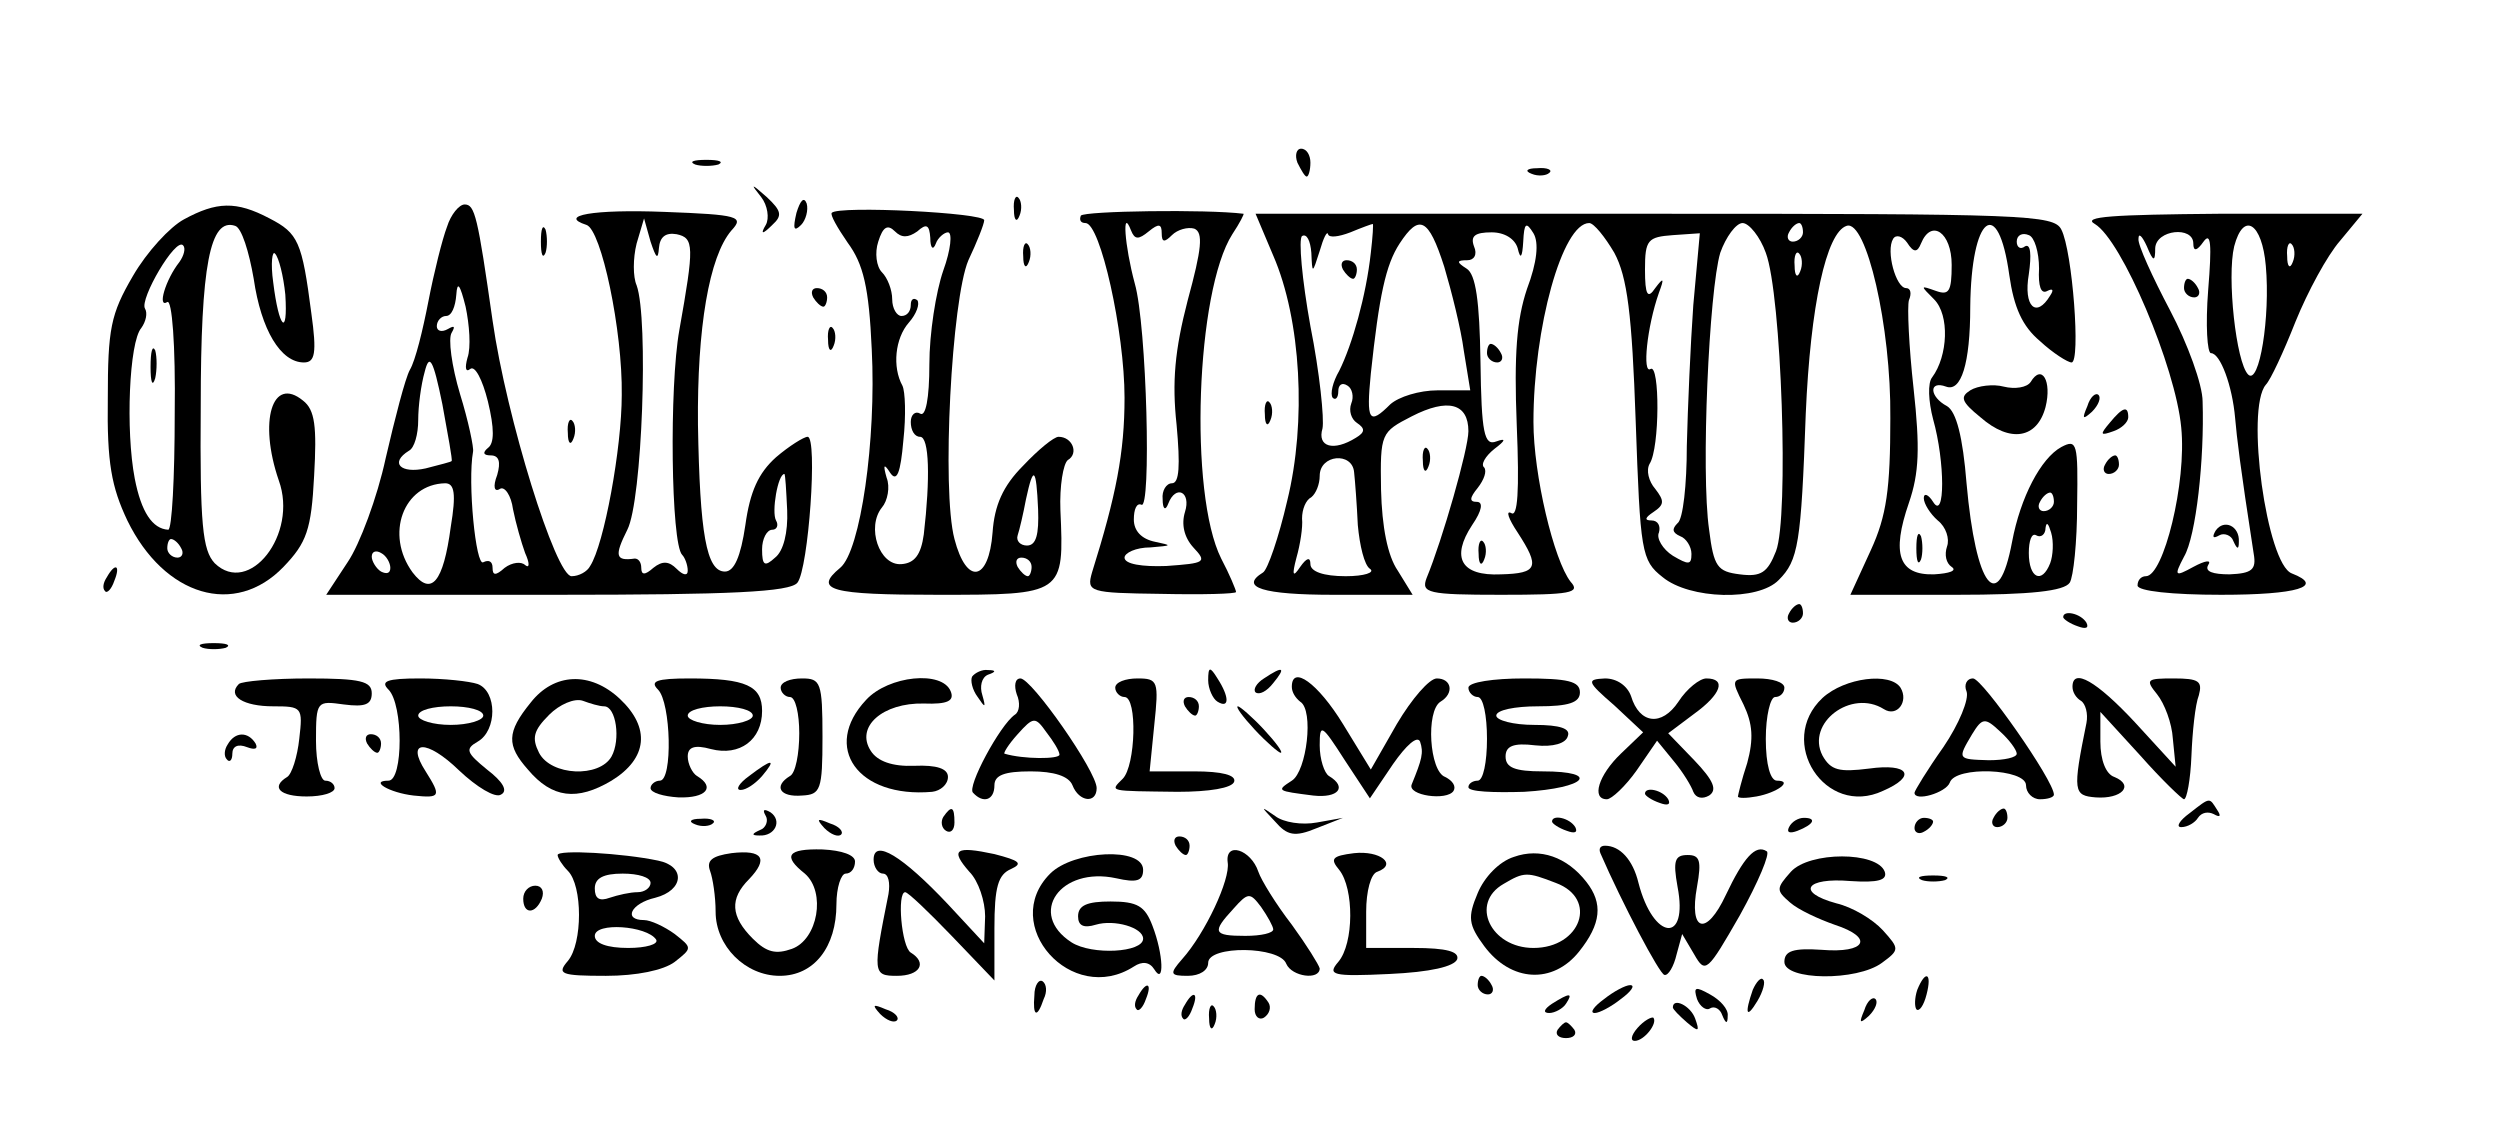 <?xml version="1.0" standalone="no"?>
<!DOCTYPE svg PUBLIC "-//W3C//DTD SVG 20010904//EN"
 "http://www.w3.org/TR/2001/REC-SVG-20010904/DTD/svg10.dtd">
<svg version="1.0" xmlns="http://www.w3.org/2000/svg"
 width="269pt" height="123pt" viewBox="0 0 269 123"
 preserveAspectRatio="xMidYMid meet">
<g transform="translate(0,123) scale(0.1,-0.1)"
fill="#000000" stroke="none">
<path d="M1396 1055 c4 -8 8 -15 10 -15 2 0 4 7 4 15 0 8 -4 15 -10 15 -5 0
-7 -7 -4 -15z"/>
<path d="M748 1053 c6 -2 18 -2 25 0 6 3 1 5 -13 5 -14 0 -19 -2 -12 -5z"/>
<path d="M1648 1043 c7 -3 16 -2 19 1 4 3 -2 6 -13 5 -11 0 -14 -3 -6 -6z"/>
<path d="M819 1018 c7 -9 9 -23 5 -30 -6 -10 -4 -11 7 0 11 10 10 15 -6 30
-17 15 -18 15 -6 0z"/>
<path d="M857 1001 c-4 -17 -3 -21 5 -13 5 5 8 16 6 23 -3 8 -7 3 -11 -10z"/>
<path d="M1091 1004 c0 -11 3 -14 6 -6 3 7 2 16 -1 19 -3 4 -6 -2 -5 -13z"/>
<path d="M198 994 c-15 -8 -40 -35 -55 -61 -24 -41 -27 -57 -27 -132 -1 -69 4
-95 21 -131 40 -82 116 -104 168 -50 25 26 30 40 33 98 3 53 1 71 -12 81 -33
27 -48 -22 -26 -86 21 -58 -32 -125 -69 -89 -13 14 -16 41 -15 169 0 152 10
203 37 194 7 -2 15 -28 20 -57 8 -55 29 -90 54 -90 12 0 14 10 8 53 -10 77
-14 86 -45 102 -36 19 -57 18 -92 -1z m-5 -46 c-15 -19 -24 -50 -13 -43 5 3 9
-45 8 -120 0 -69 -3 -125 -7 -125 -17 1 -29 19 -36 55 -10 52 -6 147 7 162 5
7 7 16 4 21 -6 10 33 77 41 68 3 -3 1 -11 -4 -18z m114 -35 c3 -47 -7 -36 -13
13 -3 21 -1 35 2 31 4 -4 9 -24 11 -44z m-112 -273 c3 -5 1 -10 -4 -10 -6 0
-11 5 -11 10 0 6 2 10 4 10 3 0 8 -4 11 -10z"/>
<path d="M162 835 c0 -16 2 -22 5 -12 2 9 2 23 0 30 -3 6 -5 -1 -5 -18z"/>
<path d="M481 986 c-5 -13 -14 -49 -20 -80 -6 -31 -14 -64 -20 -74 -5 -9 -16
-52 -26 -95 -9 -42 -28 -93 -41 -112 l-23 -35 248 0 c187 0 251 3 259 13 12
15 22 157 11 157 -4 0 -20 -10 -34 -22 -19 -17 -28 -37 -33 -73 -5 -34 -12
-50 -22 -50 -20 0 -27 41 -29 158 -1 104 12 181 36 209 14 15 8 17 -72 20 -77
3 -115 -4 -84 -14 16 -5 39 -114 38 -183 0 -57 -19 -161 -34 -184 -3 -6 -12
-11 -20 -11 -17 0 -70 170 -85 275 -16 112 -19 125 -30 125 -6 0 -15 -11 -19
-24z m228 -23 c1 12 7 17 19 15 19 -4 19 -13 3 -103 -11 -61 -9 -230 3 -242 3
-3 6 -11 6 -17 0 -6 -5 -5 -12 2 -8 8 -15 9 -25 1 -9 -8 -13 -8 -13 0 0 6 -3
10 -7 10 -21 -3 -22 3 -8 31 16 31 23 227 10 263 -4 9 -4 29 0 45 l8 27 7 -25
c6 -18 8 -20 9 -7z m-206 -118 c-3 -11 -2 -16 3 -12 5 4 13 -11 19 -35 7 -29
7 -45 0 -50 -6 -5 -5 -8 3 -8 9 0 11 -7 7 -21 -5 -13 -3 -19 3 -15 5 3 12 -7
14 -22 3 -15 9 -36 13 -47 5 -11 5 -17 0 -13 -4 4 -14 3 -22 -3 -10 -9 -13 -8
-13 0 0 7 -4 9 -10 6 -8 -5 -17 86 -11 119 1 4 -5 33 -14 62 -9 30 -13 60 -9
66 4 7 3 8 -4 4 -7 -4 -12 -2 -12 3 0 6 5 11 10 11 6 0 10 10 11 23 1 15 4 11
10 -13 4 -19 6 -44 2 -55z m-17 -111 c0 -1 -13 -4 -28 -8 -27 -6 -39 6 -18 19
6 3 10 18 10 33 0 15 3 38 7 52 5 20 9 14 19 -35 6 -33 11 -60 10 -61z m361
-53 c1 -24 -4 -44 -13 -51 -11 -10 -14 -9 -14 9 0 11 5 21 11 21 5 0 7 5 4 10
-5 9 2 50 9 50 1 0 2 -18 3 -39z m-362 -18 c-8 -60 -21 -75 -41 -49 -30 41
-10 95 35 96 10 0 12 -11 6 -47z m-65 -44 c0 -6 -4 -7 -10 -4 -5 3 -10 11 -10
16 0 6 5 7 10 4 6 -3 10 -11 10 -16z"/>
<path d="M895 1001 c-2 -2 6 -16 17 -32 17 -23 23 -48 26 -115 5 -97 -12 -217
-34 -235 -29 -24 -11 -29 105 -29 136 0 136 0 132 91 -1 26 3 50 8 54 12 7 5
25 -10 25 -5 0 -22 -14 -38 -31 -22 -22 -31 -43 -33 -72 -4 -53 -28 -57 -41
-7 -14 53 -3 258 15 300 9 19 17 39 17 43 1 8 -157 16 -164 8z m92 -20 c10 9
13 7 14 -7 0 -11 3 -14 6 -6 2 6 9 12 13 12 5 0 3 -19 -5 -41 -8 -23 -15 -68
-15 -101 0 -37 -4 -57 -10 -53 -5 3 -10 -1 -10 -9 0 -9 4 -16 10 -16 10 0 11
-45 4 -105 -3 -22 -10 -31 -24 -32 -24 -2 -38 40 -21 61 6 7 9 22 5 32 -4 14
-3 16 4 5 7 -10 11 0 14 35 3 27 2 53 -1 59 -11 20 -8 51 7 68 8 9 12 20 9 24
-4 3 -7 1 -7 -5 0 -7 -4 -12 -10 -12 -5 0 -10 8 -10 18 0 10 -5 23 -11 29 -6
6 -8 21 -4 33 5 16 10 19 18 11 7 -7 14 -7 24 0z m130 -299 c1 -27 -2 -39 -12
-39 -7 0 -12 5 -10 11 2 6 6 23 9 39 8 37 11 34 13 -11z m-7 -62 c0 -5 -2 -10
-4 -10 -3 0 -8 5 -11 10 -3 6 -1 10 4 10 6 0 11 -4 11 -10z"/>
<path d="M1163 998 c-2 -5 0 -8 5 -8 16 0 42 -117 42 -188 0 -59 -9 -105 -35
-188 -6 -21 -3 -22 74 -23 45 -1 81 0 81 2 0 2 -7 19 -16 36 -35 70 -27 288
12 349 8 12 13 22 12 22 -40 5 -171 3 -175 -2z m73 -17 c11 9 14 8 14 -2 0
-10 3 -10 11 -2 6 6 17 9 24 7 10 -4 8 -22 -7 -77 -14 -54 -17 -88 -12 -134 4
-44 3 -63 -5 -63 -6 0 -11 -8 -10 -17 0 -11 3 -13 6 -5 8 21 25 13 18 -9 -4
-13 -1 -27 9 -38 15 -16 13 -17 -29 -20 -26 -1 -45 2 -45 9 0 5 12 11 28 11
23 2 24 2 5 6 -15 3 -23 12 -23 24 0 11 3 18 8 16 11 -8 6 193 -7 238 -11 41
-14 83 -4 57 4 -10 8 -10 19 -1z"/>
<path d="M1370 955 c30 -69 36 -179 15 -264 -9 -39 -21 -74 -26 -77 -26 -16 0
-24 76 -24 l85 0 -16 26 c-11 16 -17 47 -18 87 -1 61 0 62 33 79 39 20 61 14
61 -16 0 -19 -28 -117 -45 -158 -6 -16 1 -18 80 -18 75 0 86 2 75 14 -18 23
-40 115 -40 172 0 101 31 214 60 214 5 0 17 -15 27 -32 14 -26 19 -66 23 -181
5 -141 6 -150 29 -168 29 -24 103 -26 125 -3 21 21 24 39 29 179 5 116 22 195
44 202 21 7 48 -108 47 -207 0 -76 -4 -105 -21 -142 l-22 -48 114 0 c80 0 116
4 122 13 4 6 8 44 8 84 1 66 0 71 -17 62 -22 -12 -44 -54 -53 -102 -15 -80
-39 -49 -49 63 -4 50 -11 77 -21 83 -19 10 -20 28 -1 21 16 -6 26 24 26 86 1
98 30 121 42 34 5 -35 14 -55 33 -71 14 -13 30 -23 34 -23 10 0 1 120 -11 143
-8 16 -39 17 -438 17 l-429 0 19 -45z m105 3 c-5 -46 -20 -99 -34 -127 -7 -12
-10 -25 -7 -29 3 -3 6 0 6 7 0 7 4 10 10 6 5 -3 7 -12 4 -19 -3 -8 0 -17 6
-21 9 -6 9 -10 -1 -16 -24 -15 -42 -10 -36 10 2 10 -3 60 -13 110 -9 50 -13
94 -9 97 5 3 9 -5 10 -18 1 -23 1 -23 9 2 4 14 8 22 9 18 1 -4 11 -3 24 2 12
5 23 9 24 9 1 1 0 -14 -2 -31z m79 -15 c8 -27 18 -67 21 -90 l7 -43 -35 0
c-20 0 -42 -7 -51 -15 -23 -23 -26 -18 -21 33 9 84 16 117 31 140 21 32 31 28
48 -25z m89 -24 c-11 -33 -14 -70 -11 -146 3 -72 1 -100 -6 -95 -6 3 -3 -6 7
-21 24 -37 22 -44 -18 -45 -43 -2 -54 18 -31 53 11 16 12 25 5 25 -8 0 -8 4 1
15 7 9 10 18 7 22 -4 3 1 12 11 20 12 9 13 12 2 8 -13 -5 -16 9 -17 86 -1 65
-5 94 -15 100 -11 7 -11 9 1 9 7 0 11 6 7 15 -4 11 1 15 19 15 14 0 25 -7 28
-17 3 -13 5 -10 6 7 1 20 3 22 11 9 6 -10 4 -31 -7 -60z m257 39 c17 -45 25
-285 11 -321 -9 -23 -16 -28 -39 -25 -24 3 -28 8 -33 48 -9 62 0 258 12 298 6
17 17 32 24 32 7 0 19 -15 25 -32z m40 22 c0 -5 -5 -10 -11 -10 -5 0 -7 5 -4
10 3 6 8 10 11 10 2 0 4 -4 4 -10z m-118 -78 c-3 -42 -6 -111 -7 -152 0 -41
-4 -79 -10 -83 -6 -6 -6 -10 3 -14 6 -2 12 -11 12 -19 0 -12 -3 -12 -20 -2
-11 7 -18 19 -15 25 2 7 -1 13 -8 13 -8 0 -7 3 2 9 12 8 12 12 2 25 -7 8 -10
20 -6 27 11 17 11 108 1 102 -9 -6 -4 45 9 82 6 16 5 17 -4 5 -8 -12 -11 -8
-11 20 0 32 3 35 30 37 l29 2 -7 -77z m245 66 c11 27 33 12 33 -23 0 -29 -3
-33 -17 -28 -17 6 -17 6 -2 -9 17 -17 15 -61 -2 -84 -5 -6 -4 -26 1 -45 13
-46 13 -110 0 -89 -5 8 -10 10 -10 4 0 -6 7 -17 15 -24 9 -7 13 -20 10 -28 -3
-9 -1 -18 5 -22 6 -4 -2 -7 -19 -8 -38 -1 -46 22 -27 77 11 32 12 59 5 123 -5
45 -7 88 -5 95 3 7 2 13 -3 13 -11 0 -22 40 -14 53 3 5 10 3 15 -4 7 -11 11
-11 15 -1z m127 -27 c-1 -19 2 -28 9 -24 6 3 7 1 3 -5 -15 -25 -29 -12 -23 23
3 21 2 33 -4 30 -5 -4 -9 -1 -9 5 0 7 6 10 13 7 6 -2 11 -18 11 -36z m-257 -3
c-3 -8 -6 -5 -6 6 -1 11 2 17 5 13 3 -3 4 -12 1 -19z m-480 -216 c1 -9 3 -35
4 -57 2 -22 7 -43 13 -47 6 -4 -6 -8 -26 -8 -24 0 -38 5 -38 13 0 8 -4 7 -11
-3 -8 -12 -9 -9 -4 10 4 14 7 33 6 42 0 10 4 20 10 23 5 4 9 14 9 23 0 23 35
26 37 4z m753 -32 c0 -5 -5 -10 -11 -10 -5 0 -7 5 -4 10 3 6 8 10 11 10 2 0 4
-4 4 -10z m-4 -66 c-9 -23 -23 -16 -23 11 0 13 3 22 8 19 5 -3 10 1 10 8 1 7
3 5 6 -5 3 -10 2 -25 -1 -33z"/>
<path d="M1445 940 c3 -5 8 -10 11 -10 2 0 4 5 4 10 0 6 -5 10 -11 10 -5 0 -7
-4 -4 -10z"/>
<path d="M1600 850 c0 -5 5 -10 11 -10 5 0 7 5 4 10 -3 6 -8 10 -11 10 -2 0
-4 -4 -4 -10z"/>
<path d="M1591 634 c0 -11 3 -14 6 -6 3 7 2 16 -1 19 -3 4 -6 -2 -5 -13z"/>
<path d="M2062 640 c0 -14 2 -19 5 -12 2 6 2 18 0 25 -3 6 -5 1 -5 -13z"/>
<path d="M2254 989 c29 -17 87 -154 93 -219 6 -59 -19 -160 -38 -160 -5 0 -9
-4 -9 -10 0 -6 37 -10 90 -10 82 0 112 9 76 23 -27 10 -50 177 -28 203 5 5 19
35 32 68 13 32 34 71 48 87 l24 29 -154 0 c-115 -1 -148 -3 -134 -11z m184
-45 c5 -55 -7 -129 -19 -117 -13 13 -23 105 -15 138 10 38 30 25 34 -21z
m-119 19 c1 20 41 24 41 5 0 -9 4 -8 11 2 8 11 9 -3 5 -52 -3 -38 -1 -68 3
-68 10 0 23 -35 26 -70 2 -22 5 -49 20 -146 3 -17 -2 -21 -26 -22 -18 0 -27 3
-23 10 4 6 -3 5 -16 -2 -20 -11 -21 -10 -10 11 13 22 22 105 20 167 0 18 -16
62 -35 98 -19 36 -35 71 -34 77 0 7 4 3 9 -8 7 -17 9 -17 9 -2z m148 -15 c-3
-8 -6 -5 -6 6 -1 11 2 17 5 13 3 -3 4 -12 1 -19z"/>
<path d="M2350 920 c0 -5 5 -10 11 -10 5 0 7 5 4 10 -3 6 -8 10 -11 10 -2 0
-4 -4 -4 -10z"/>
<path d="M2384 659 c-4 -7 -3 -9 4 -5 5 3 13 0 15 -6 4 -9 6 -10 6 -1 1 17
-16 25 -25 12z"/>
<path d="M582 970 c0 -14 2 -19 5 -12 2 6 2 18 0 25 -3 6 -5 1 -5 -13z"/>
<path d="M1101 954 c0 -11 3 -14 6 -6 3 7 2 16 -1 19 -3 4 -6 -2 -5 -13z"/>
<path d="M875 910 c3 -5 8 -10 11 -10 2 0 4 5 4 10 0 6 -5 10 -11 10 -5 0 -7
-4 -4 -10z"/>
<path d="M891 864 c0 -11 3 -14 6 -6 3 7 2 16 -1 19 -3 4 -6 -2 -5 -13z"/>
<path d="M2185 819 c-4 -6 -17 -8 -29 -5 -11 3 -28 1 -36 -4 -11 -7 -10 -12
11 -29 32 -28 61 -23 70 11 7 28 -4 47 -16 27z"/>
<path d="M2246 793 c-6 -14 -5 -15 5 -6 7 7 10 15 7 18 -3 3 -9 -2 -12 -12z"/>
<path d="M1361 784 c0 -11 3 -14 6 -6 3 7 2 16 -1 19 -3 4 -6 -2 -5 -13z"/>
<path d="M2270 775 c-11 -13 -10 -14 4 -9 9 3 16 10 16 15 0 13 -6 11 -20 -6z"/>
<path d="M611 764 c0 -11 3 -14 6 -6 3 7 2 16 -1 19 -3 4 -6 -2 -5 -13z"/>
<path d="M1531 734 c0 -11 3 -14 6 -6 3 7 2 16 -1 19 -3 4 -6 -2 -5 -13z"/>
<path d="M2265 730 c-3 -5 -1 -10 4 -10 6 0 11 5 11 10 0 6 -2 10 -4 10 -3 0
-8 -4 -11 -10z"/>
<path d="M115 609 c-4 -6 -5 -12 -2 -15 2 -3 7 2 10 11 7 17 1 20 -8 4z"/>
<path d="M1925 570 c-3 -5 -1 -10 4 -10 6 0 11 5 11 10 0 6 -2 10 -4 10 -3 0
-8 -4 -11 -10z"/>
<path d="M2220 566 c0 -2 7 -7 16 -10 8 -3 12 -2 9 4 -6 10 -25 14 -25 6z"/>
<path d="M218 533 c6 -2 18 -2 25 0 6 3 1 5 -13 5 -14 0 -19 -2 -12 -5z"/>
<path d="M1046 502 c-2 -4 0 -14 6 -22 8 -12 9 -12 5 2 -3 9 -1 19 6 22 9 3 9
5 0 5 -6 1 -14 -3 -17 -7z"/>
<path d="M1300 498 c0 -9 5 -20 10 -23 13 -8 13 5 0 25 -8 13 -10 13 -10 -2z"/>
<path d="M1360 500 c-8 -5 -12 -12 -9 -15 4 -3 12 1 19 10 14 17 11 19 -10 5z"/>
<path d="M257 494 c-13 -13 5 -24 37 -24 31 0 32 -1 28 -35 -2 -19 -8 -38 -13
-41 -18 -11 -8 -21 21 -21 17 0 30 4 30 9 0 4 -4 8 -10 8 -5 0 -10 19 -10 43
0 43 1 43 30 39 23 -3 30 0 30 12 0 13 -12 16 -68 16 -38 0 -72 -3 -75 -6z"/>
<path d="M418 488 c16 -16 16 -98 0 -98 -21 0 1 -13 27 -16 29 -3 30 -1 13 26
-22 34 1 35 36 1 19 -18 39 -30 45 -26 8 4 2 14 -15 27 -22 18 -24 22 -10 30
21 12 21 54 0 62 -9 3 -36 6 -62 6 -36 0 -43 -3 -34 -12z m102 -28 c0 -5 -16
-10 -35 -10 -19 0 -35 5 -35 10 0 6 16 10 35 10 19 0 35 -4 35 -10z"/>
<path d="M571 474 c-26 -32 -26 -46 -3 -72 26 -31 53 -34 90 -12 39 24 42 57
9 88 -32 30 -71 28 -96 -4z m79 -4 c13 0 18 -36 8 -54 -13 -23 -65 -21 -78 4
-8 16 -6 24 11 41 11 11 27 18 36 15 8 -3 18 -6 23 -6z"/>
<path d="M708 488 c14 -14 16 -98 2 -98 -5 0 -10 -4 -10 -8 0 -5 14 -9 30 -10
30 -1 40 11 20 23 -5 3 -10 13 -10 21 0 10 7 13 25 8 31 -8 55 10 55 41 0 27
-17 35 -78 35 -36 0 -43 -3 -34 -12z m102 -28 c0 -5 -16 -10 -35 -10 -19 0
-35 5 -35 10 0 6 16 10 35 10 19 0 35 -4 35 -10z"/>
<path d="M840 490 c0 -5 5 -10 10 -10 6 0 10 -18 10 -39 0 -22 -4 -43 -10 -46
-18 -11 -11 -23 13 -21 20 1 22 6 22 63 0 59 -2 63 -22 63 -13 0 -23 -4 -23
-10z"/>
<path d="M932 477 c-48 -51 -9 -106 71 -99 9 1 17 8 17 16 0 9 -12 13 -36 12
-24 -1 -40 5 -47 16 -17 26 13 52 57 51 26 -1 33 3 29 13 -9 23 -67 17 -91 -9z"/>
<path d="M1094 483 c4 -9 3 -19 -2 -22 -16 -11 -52 -78 -45 -84 11 -12 23 -8
23 8 0 11 11 15 39 15 25 0 41 -5 45 -15 7 -18 26 -20 26 -3 0 18 -70 118 -82
118 -6 0 -7 -8 -4 -17z m46 -65 c0 -5 -39 -5 -59 1 -2 0 4 10 14 21 17 19 19
19 31 2 7 -9 14 -20 14 -24z"/>
<path d="M1200 490 c0 -5 5 -10 10 -10 14 0 12 -74 -2 -88 -14 -14 -16 -13 59
-14 34 0 59 4 61 11 2 7 -13 11 -43 11 l-48 0 5 50 c5 47 4 50 -18 50 -13 0
-24 -4 -24 -10z"/>
<path d="M1390 491 c0 -6 4 -12 9 -16 15 -9 7 -75 -9 -85 -17 -11 -16 -11 23
-16 27 -3 37 9 17 21 -5 3 -10 18 -10 33 0 24 2 23 27 -16 l27 -41 25 37 c14
20 26 31 29 24 4 -12 2 -19 -9 -46 -5 -12 38 -18 45 -7 3 5 -1 11 -9 15 -17 6
-21 71 -5 81 15 9 12 25 -4 25 -8 0 -27 -22 -43 -49 l-28 -49 -30 49 c-27 44
-55 64 -55 40z"/>
<path d="M1580 490 c0 -5 5 -10 10 -10 6 0 10 -20 10 -45 0 -25 -4 -45 -10
-45 -5 0 -10 -3 -10 -7 0 -5 27 -6 60 -5 67 4 83 22 20 22 -30 0 -40 4 -40 16
0 11 8 15 32 12 19 -2 33 2 35 10 3 8 -8 12 -36 12 -23 0 -41 5 -41 10 0 6 20
10 45 10 33 0 45 4 45 15 0 12 -13 15 -60 15 -33 0 -60 -4 -60 -10z"/>
<path d="M1737 471 l31 -29 -24 -23 c-24 -23 -32 -49 -15 -49 5 0 20 14 32 31
l22 32 18 -22 c10 -12 19 -27 21 -33 3 -7 10 -8 17 -4 9 6 5 16 -16 38 l-28
29 28 21 c29 21 35 38 13 38 -7 0 -21 -11 -30 -25 -18 -27 -42 -24 -51 6 -4
11 -15 19 -28 19 -20 -1 -20 -3 10 -29z"/>
<path d="M1876 472 c10 -21 11 -37 4 -63 -6 -18 -10 -35 -10 -36 0 -2 9 -2 20
0 22 4 40 17 22 17 -7 0 -12 17 -12 45 0 25 5 45 10 45 6 0 10 5 10 10 0 6
-13 10 -29 10 -29 0 -29 0 -15 -28z"/>
<path d="M1961 479 c-50 -47 3 -129 65 -100 37 16 28 30 -15 24 -32 -4 -41 -2
-50 14 -18 35 31 72 66 50 14 -9 27 8 18 23 -11 17 -60 11 -84 -11z"/>
<path d="M2116 486 c3 -8 -8 -35 -25 -60 -17 -24 -31 -47 -31 -49 0 -10 34 0
38 11 6 18 82 15 82 -3 0 -8 7 -15 15 -15 8 0 15 2 15 5 0 15 -77 125 -87 125
-7 0 -10 -7 -7 -14z m54 -67 c0 -4 -13 -7 -30 -7 -34 1 -34 1 -18 28 11 18 14
18 30 3 10 -9 18 -20 18 -24z"/>
<path d="M2230 491 c0 -6 4 -12 9 -15 5 -3 8 -14 6 -24 -15 -74 -14 -78 10
-80 28 -2 42 13 20 22 -9 3 -15 18 -15 38 l0 32 43 -47 c23 -26 45 -47 47 -47
3 0 7 21 8 47 1 25 4 55 8 65 4 15 0 18 -27 18 -29 0 -31 -1 -18 -17 8 -10 16
-31 17 -48 l3 -30 -44 48 c-41 44 -67 59 -67 38z"/>
<path d="M1275 470 c3 -5 8 -10 11 -10 2 0 4 5 4 10 0 6 -5 10 -11 10 -5 0 -7
-4 -4 -10z"/>
<path d="M1350 445 c13 -14 26 -25 28 -25 3 0 -5 11 -18 25 -13 14 -26 25 -28
25 -3 0 5 -11 18 -25z"/>
<path d="M245 429 c-4 -6 -4 -13 -1 -16 3 -4 6 -1 6 6 0 8 6 11 16 7 8 -3 12
-2 9 4 -8 13 -22 13 -30 -1z"/>
<path d="M395 430 c3 -5 8 -10 11 -10 2 0 4 5 4 10 0 6 -5 10 -11 10 -5 0 -7
-4 -4 -10z"/>
<path d="M806 395 c-11 -8 -15 -15 -9 -15 6 0 16 7 23 15 16 19 11 19 -14 0z"/>
<path d="M1770 376 c0 -2 7 -7 16 -10 8 -3 12 -2 9 4 -6 10 -25 14 -25 6z"/>
<path d="M2356 355 c-11 -8 -15 -15 -9 -15 7 0 15 5 18 10 4 6 11 7 17 4 7 -4
8 -2 4 4 -9 14 -7 15 -30 -3z"/>
<path d="M824 352 c3 -5 0 -13 -6 -15 -9 -4 -10 -6 -1 -6 17 -1 25 16 12 25
-7 4 -9 3 -5 -4z"/>
<path d="M1015 351 c-3 -5 -2 -12 3 -15 5 -3 9 1 9 9 0 17 -3 19 -12 6z"/>
<path d="M1372 346 c13 -15 21 -17 45 -7 l28 11 -28 -5 c-16 -3 -36 0 -45 7
-16 11 -16 11 0 -6z"/>
<path d="M2145 350 c-3 -5 -1 -10 4 -10 6 0 11 5 11 10 0 6 -2 10 -4 10 -3 0
-8 -4 -11 -10z"/>
<path d="M748 343 c7 -3 16 -2 19 1 4 3 -2 6 -13 5 -11 0 -14 -3 -6 -6z"/>
<path d="M887 339 c7 -7 15 -10 18 -7 3 3 -2 9 -12 12 -14 6 -15 5 -6 -5z"/>
<path d="M1670 346 c0 -2 7 -7 16 -10 8 -3 12 -2 9 4 -6 10 -25 14 -25 6z"/>
<path d="M1925 340 c-3 -6 1 -7 9 -4 18 7 21 14 7 14 -6 0 -13 -4 -16 -10z"/>
<path d="M2060 339 c0 -5 5 -7 10 -4 6 3 10 8 10 11 0 2 -4 4 -10 4 -5 0 -10
-5 -10 -11z"/>
<path d="M1265 320 c3 -5 8 -10 11 -10 2 0 4 5 4 10 0 6 -5 10 -11 10 -5 0 -7
-4 -4 -10z"/>
<path d="M600 310 c0 -3 5 -11 11 -17 16 -16 16 -78 0 -97 -12 -14 -8 -16 41
-16 33 0 62 6 74 15 19 15 19 15 0 30 -11 8 -26 15 -33 15 -23 0 -14 18 12 24
31 8 33 34 3 40 -38 8 -108 12 -108 6z m100 -30 c0 -5 -6 -10 -14 -10 -8 0
-21 -3 -30 -6 -11 -4 -16 -1 -16 10 0 11 9 16 30 16 17 0 30 -4 30 -10z m6
-61 c3 -5 -11 -9 -30 -9 -23 0 -36 5 -36 13 0 15 56 11 66 -4z"/>
<path d="M787 312 c-21 -3 -27 -8 -23 -19 3 -8 6 -28 6 -44 0 -37 32 -69 69
-69 37 0 61 31 61 77 0 18 5 33 10 33 6 0 10 6 10 13 0 7 -14 12 -35 13 -38 1
-43 -7 -19 -26 23 -20 14 -71 -14 -81 -17 -6 -27 -4 -42 11 -24 24 -25 43 -4
64 21 22 15 32 -19 28z"/>
<path d="M940 305 c0 -8 5 -15 10 -15 6 0 8 -10 6 -22 -17 -85 -17 -88 9 -88
25 0 33 14 15 25 -10 6 -15 65 -6 65 3 0 25 -21 50 -47 l46 -48 0 56 c0 45 4
58 18 64 13 6 9 9 -18 16 -42 9 -48 5 -27 -19 10 -10 17 -32 17 -48 l-1 -29
-39 42 c-49 52 -80 71 -80 48z"/>
<path d="M1321 302 c3 -18 -24 -76 -49 -104 -14 -16 -13 -18 6 -18 13 0 22 6
22 14 0 19 77 18 84 -1 6 -14 36 -18 36 -5 -1 4 -14 25 -30 47 -17 22 -33 48
-36 57 -8 24 -36 33 -33 10z m49 -72 c0 -4 -13 -7 -30 -7 -35 0 -36 4 -13 29
16 18 18 18 30 2 7 -10 13 -21 13 -24z"/>
<path d="M1457 312 c-24 -3 -26 -6 -16 -18 16 -20 16 -79 -1 -99 -12 -14 -7
-16 55 -13 44 2 70 8 73 16 2 8 -11 12 -47 12 l-51 0 0 39 c0 22 5 41 12 43
22 8 3 23 -25 20z"/>
<path d="M1629 308 c-16 -5 -32 -22 -39 -39 -11 -26 -10 -34 7 -57 29 -39 74
-41 102 -6 24 30 26 52 8 75 -21 27 -50 37 -78 27z m45 -28 c46 -17 27 -70
-24 -70 -46 0 -69 48 -32 69 22 13 25 13 56 1z"/>
<path d="M1722 312 c23 -53 64 -131 69 -131 4 -1 10 9 13 22 l6 22 13 -22 c12
-21 14 -19 49 42 20 36 33 67 29 69 -12 8 -25 -7 -44 -47 -21 -45 -40 -40 -31
9 5 28 3 34 -10 34 -14 0 -16 -6 -11 -34 12 -62 -26 -58 -42 4 -6 25 -20 40
-36 40 -5 0 -7 -3 -5 -8z"/>
<path d="M1130 290 c-55 -55 23 -143 90 -100 9 6 17 5 22 -3 11 -18 10 16 -2
47 -8 21 -16 26 -45 26 -25 0 -35 -4 -35 -16 0 -10 6 -13 19 -9 20 6 51 -3 51
-15 0 -15 -55 -18 -77 -4 -48 31 -12 82 48 69 22 -5 29 -3 29 9 0 25 -75 21
-100 -4z"/>
<path d="M1927 292 c-16 -18 -16 -20 -1 -33 9 -8 31 -18 48 -24 43 -14 34 -31
-14 -27 -30 2 -40 -1 -40 -13 0 -20 78 -21 105 -1 19 14 19 15 1 35 -11 12
-33 25 -50 29 -44 12 -33 28 15 24 30 -2 40 1 37 10 -8 22 -81 22 -101 0z"/>
<path d="M2068 283 c6 -2 18 -2 25 0 6 3 1 5 -13 5 -14 0 -19 -2 -12 -5z"/>
<path d="M563 263 c0 -17 13 -17 20 0 3 8 0 14 -7 14 -7 0 -13 -6 -13 -14z"/>
<path d="M1113 159 c-2 -23 3 -25 10 -4 4 8 3 16 -1 19 -4 3 -9 -4 -9 -15z"/>
<path d="M1590 170 c0 -5 5 -10 11 -10 5 0 7 5 4 10 -3 6 -8 10 -11 10 -2 0
-4 -4 -4 -10z"/>
<path d="M1886 165 c-9 -26 -7 -32 5 -12 6 10 9 21 6 23 -2 3 -7 -2 -11 -11z"/>
<path d="M2063 165 c-3 -9 -3 -18 -1 -21 3 -3 8 4 11 16 6 23 -1 27 -10 5z"/>
<path d="M1225 159 c-4 -6 -5 -12 -2 -15 2 -3 7 2 10 11 7 17 1 20 -8 4z"/>
<path d="M1726 155 c-11 -8 -16 -15 -10 -15 5 0 18 7 28 15 11 8 16 15 10 15
-5 0 -18 -7 -28 -15z"/>
<path d="M1826 155 c3 -8 10 -13 14 -10 5 3 11 -1 13 -7 4 -10 6 -10 6 -1 1 7
-8 17 -19 23 -16 9 -18 8 -14 -5z"/>
<path d="M1275 149 c-4 -6 -5 -12 -2 -15 2 -3 7 2 10 11 7 17 1 20 -8 4z"/>
<path d="M1350 144 c0 -8 5 -12 10 -9 6 4 8 11 5 16 -9 14 -15 11 -15 -7z"/>
<path d="M1670 150 c-9 -6 -10 -10 -3 -10 6 0 15 5 18 10 8 12 4 12 -15 0z"/>
<path d="M2006 143 c-6 -14 -5 -15 5 -6 7 7 10 15 7 18 -3 3 -9 -2 -12 -12z"/>
<path d="M947 139 c7 -7 15 -10 18 -7 3 3 -2 9 -12 12 -14 6 -15 5 -6 -5z"/>
<path d="M1301 134 c0 -11 3 -14 6 -6 3 7 2 16 -1 19 -3 4 -6 -2 -5 -13z"/>
<path d="M1800 146 c0 -2 7 -9 15 -16 13 -11 14 -10 9 4 -5 14 -24 23 -24 12z"/>
<path d="M1762 124 c-7 -8 -8 -14 -3 -14 10 0 25 19 20 25 -2 1 -10 -3 -17
-11z"/>
<path d="M1676 122 c-3 -5 1 -9 9 -9 8 0 12 4 9 9 -3 4 -7 8 -9 8 -2 0 -6 -4
-9 -8z"/>
</g>
</svg>
